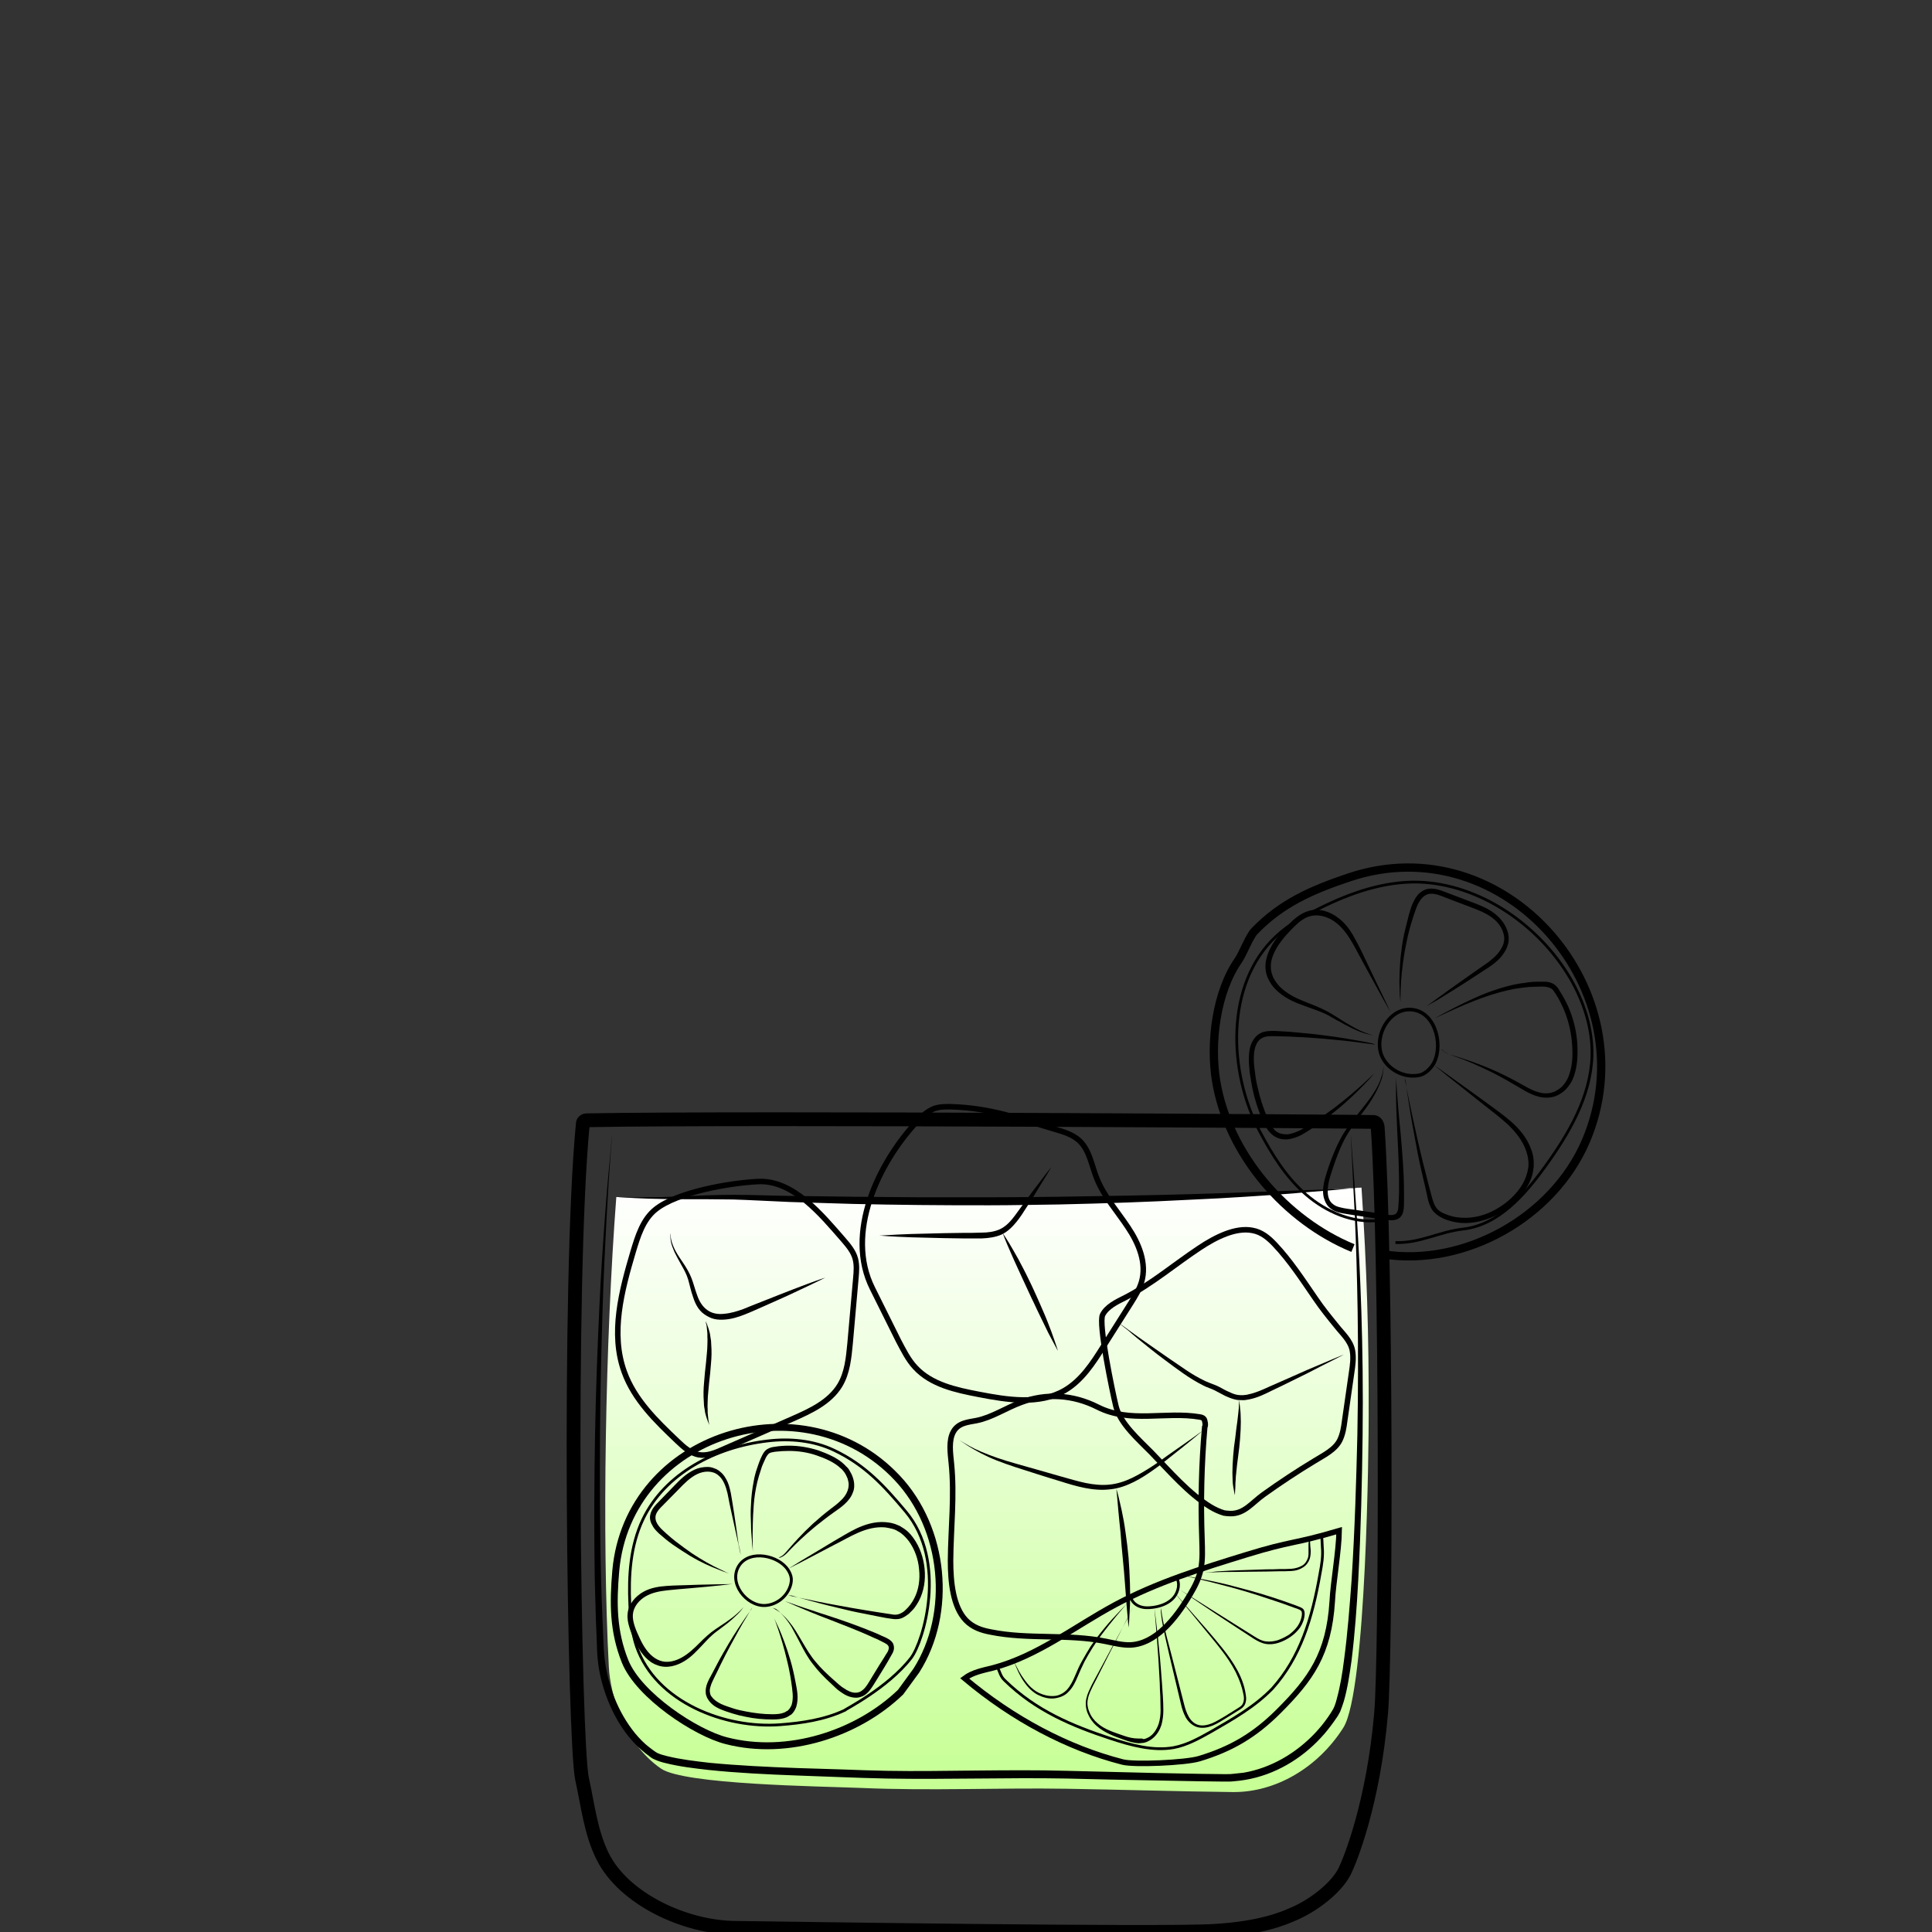 <?xml version="1.0" encoding="utf-8"?>
<!-- Generator: Adobe Illustrator 19.2.0, SVG Export Plug-In . SVG Version: 6.00 Build 0)  -->
<svg version="1.1" id="Layer_1" xmlns="http://www.w3.org/2000/svg" xmlns:xlink="http://www.w3.org/1999/xlink" x="0px" y="0px"
	 viewBox="0 0 700 700" style="enable-background:new 0 0 700 700;" xml:space="preserve">
<rect x="0" y="0" width="700" height="700" fill="#333333" stroke="none"/>
<style type="text/css">
	.st0{fill:none;}
	.st1{fill:none;stroke:#000000;stroke-width:5;stroke-miterlimit:10;}
	.st2{opacity:0.9;fill:url(#SVGID_1_);enable-background:new    ;}
	.st3{fill:url(#SVGID_2_);}
	.st4{fill:none;stroke:#000000;stroke-width:2;stroke-miterlimit:10;}
	.st5{fill:none;stroke:#000000;stroke-width:3;stroke-miterlimit:10;}
	.st6{fill:none;stroke:#000000;stroke-width:1.292;stroke-miterlimit:10;}
	.st7{fill:none;stroke:#000000;stroke-miterlimit:10;}
	.st8{fill:none;stroke:#000000;stroke-width:2.508;stroke-miterlimit:10;}
	.st9{fill:none;stroke:#000000;stroke-width:1.08;stroke-miterlimit:10;}
</style>
<rect class="st0" width="700" height="700"/>
<path class="st1" d="M6708.6-568.1c0.3,38.5,0.2,82.4-5.7,120.5c-2.3,14.7-3.7,31.7-10.6,44.9c-9.4,17.9-18.6,35.9-34,49.5
	c-5.5,4.9-11.5,9.2-17.9,12.8c-4.2,2.3-15.3,5.1-15.9,10.8c-0.4,3.6,3.8,5.7,6.9,7.6c6.9,4.3,10.9,12.3,11.6,20.4
	c1.5,15.4-5.6,30.7-18.9,38.8c-0.8,0.5-1.6,1-1.9,1.8c-0.7,2.1,2.1,3.4,4.2,3.8c12.1,2.1,24,5,35.7,8.7c7.7,2.4,24.3,10.6,12,18.5
	c-7.7,4.9-17,6.2-26,7.3c-24.7,3.1-49.7,6.2-74.5,3.9c-5.6-0.5-11.2-1.4-16.8-2.2c-7.5-1.1-15-2.2-22.5-3.3
	c-5.3-0.8-11.8-2.7-12.7-7.9c-1.7-10.2,16.6-15.1,23.6-17.2c4.9-1.5,36.5-4.6,35.6-9.3c-0.5-2.4-2.8-3.9-4.8-5.4
	c-8.9-6.4-15-16.4-16.6-27.2c-1.6-10.8,1.3-22.2,7.9-30.9c2.2-2.9,4.9-6,4.4-9.6c-0.2-1.5-1-2.9-2-4.1c-5.1-6.7-15.9-9.5-22.8-14.7
	c-7.9-6-15.2-12.8-21.6-20.4c-12.5-14.5-22.1-31.5-27.6-49.9c-5.2-17.2-6.9-35.3-8.2-53.2c-2.3-31-3.6-62-3.8-93.1
	c20.2-2.4,42-1.8,62.4-1.4C6600.9-567.5,6708.6-570.2,6708.6-568.1z"/>
<g>
	<path d="M6582-253.2c0,0,0,0.2,0,0.5s0,0.8,0,1.4c0,0.6,0.1,1.3,0.6,1.9c0.4,0.6,1.2,0.8,2.2,0.8c2.1-0.1,4.5-0.2,7.1-0.2
		c1.3,0,2.7-0.1,4-0.1c1.4-0.1,2.8-0.1,4.1-0.2c1.4-0.1,2.8-0.1,4.1-0.2c1.4-0.1,2.7-0.1,4-0.2c2.6-0.1,5-0.2,7.1-0.3
		c2-0.1,3.7-0.6,4.6-1.3c0.4-0.4,0.7-0.8,0.8-1.1c0.1-0.3,0.2-0.5,0.2-0.5s0,0.2,0,0.5c-0.1,0.3-0.2,0.8-0.6,1.3s-1.1,1-1.9,1.4
		s-1.8,0.7-2.8,0.8c-2.1,0.4-4.5,0.7-7.1,0.9c-1.3,0.1-2.7,0.3-4,0.4c-1.4,0.1-2.8,0.2-4.2,0.2c-1.4,0-2.8,0.1-4.2,0.1
		c-1.4,0-2.7,0-4.1,0c-2.6-0.1-5.1-0.2-7.2-0.4c-0.5-0.1-1.1-0.1-1.6-0.4c-0.5-0.3-0.9-0.7-1.1-1.1c-0.4-0.9-0.4-1.7-0.3-2.3
		s0.2-1.1,0.3-1.4C6581.9-253,6582-253.2,6582-253.2z"/>
</g>
<g>
	<path d="M6581.6-337.8c0,0,0.6,0.2,1.6,0.5c0.5,0.2,1.2,0.3,1.9,0.5c0.7,0.2,1.6,0.4,2.4,0.5c0.9,0.2,1.9,0.3,2.9,0.5
		c1,0.1,2.1,0.2,3.3,0.3c1.1,0.1,2.3,0.1,3.5,0.2c1.2,0,2.4,0,3.6,0s2.5,0,3.7-0.1c1.2,0,2.4-0.1,3.6-0.1c2.3-0.1,4.5-0.1,6.3-0.3
		c1.8-0.2,3.2-0.6,4.1-1.2c0.4-0.3,0.8-0.6,1-0.8c0.2-0.2,0.3-0.3,0.3-0.3s-0.1,0.1-0.2,0.4c-0.2,0.3-0.4,0.6-0.8,1
		c-0.8,0.8-2.3,1.6-4.2,2c-0.9,0.2-2,0.4-3,0.5c-1.1,0.1-2.2,0.3-3.3,0.4c-1.2,0.1-2.4,0.2-3.6,0.3c-1.2,0.1-2.5,0.1-3.7,0.2
		c-1.3,0-2.5,0-3.7-0.1c-0.6,0-1.2-0.1-1.8-0.1c-0.6-0.1-1.2-0.1-1.8-0.2c-1.2-0.1-2.3-0.4-3.4-0.6c-0.5-0.1-1-0.3-1.5-0.4
		c-0.5-0.2-1-0.3-1.4-0.4c-1.8-0.6-3.2-1.3-4.2-1.8C6582.2-337.5,6581.6-337.8,6581.6-337.8z"/>
</g>
<g>
	<path d="M6531.5-235.7c0,0,0.1,0.1,0.3,0.3c0.2,0.2,0.5,0.4,1,0.6c0.9,0.5,2.3,1,4.2,1.4c1.9,0.4,4.2,0.7,6.8,1.1
		c2.6,0.4,5.6,0.7,8.9,1.1c3.3,0.3,6.8,0.7,10.6,1c3.7,0.3,7.7,0.5,11.8,0.7c8.2,0.3,17,0.5,25.7,0.6c4.4,0.1,8.8,0.1,13.1,0.2
		c4.3,0,8.5,0.1,12.6,0s8-0.4,11.7-0.8c3.7-0.5,7.2-1.1,10.4-1.7c6.4-1.4,11.6-3,15.2-4.3c1.8-0.7,3.2-1.2,4.2-1.6
		c1-0.4,1.5-0.6,1.5-0.6s-0.5,0.2-1.4,0.7c-0.9,0.4-2.3,1.1-4.1,1.8c-3.5,1.5-8.7,3.5-15.1,5.1s-14.1,2.9-22.3,3.2
		c-4.1,0.2-8.4,0.2-12.7,0.2c-4.3,0-8.7-0.1-13.1-0.1c-4.4-0.1-8.8-0.2-13.1-0.3c-4.3-0.1-8.6-0.4-12.7-0.6c-4.1-0.3-8.1-0.6-11.8-1
		c-3.8-0.4-7.3-0.8-10.6-1.3c-1.6-0.3-3.2-0.5-4.7-0.7c-1.5-0.3-2.9-0.5-4.2-0.8c-2.6-0.5-4.9-1-6.8-1.5s-3.3-1.1-4.1-1.7
		c-0.4-0.3-0.7-0.5-0.9-0.7C6531.6-235.6,6531.5-235.7,6531.5-235.7z"/>
</g>
<linearGradient id="SVGID_1_" gradientUnits="userSpaceOnUse" x1="6498.8" y1="1146.289" x2="6704.7" y2="1146.289" gradientTransform="matrix(1 0 0 -1 0 700)">
	<stop  offset="1.785714e-02" style="stop-color:#801FE3"/>
	<stop  offset="1" style="stop-color:#B7A7FF"/>
</linearGradient>
<path class="st2" d="M6498.8-539.9c1.4,24.4,2.7,48.8,4.1,73.2c0.4,7.9,0.9,15.9,2.2,23.7c1.8,11.1,5.4,21.8,8.9,32.5
	c3,9.1,6,18.2,11.1,26.3c17.8,28.1,51.5,32.7,81.9,31.3c10.6-0.5,21.3-1.5,31.5-4.7c66.9-21.3,65.2-117,66.1-172.7
	c0-2.6,0.1-5.1,0.1-7.7C6636-535.8,6567.2-534,6498.8-539.9z"/>
<g>
	<path d="M6493.7-559.6c0,0,0.6,8.1,1.5,22.2c0.5,7.1,1,15.6,1.7,25.5c0.6,9.8,1.4,20.9,2.1,33.1c0.4,6.1,0.7,12.4,1.3,18.9
		c0.5,6.5,1.4,13.2,3,19.9c1.6,6.7,3.7,13.5,6,20.4c2.4,6.9,4.5,14,7.5,20.9c0.8,1.7,1.5,3.4,2.4,5.1c0.9,1.6,1.8,3.3,2.8,4.8
		c1.1,1.6,2.2,3.1,3.4,4.7c1.2,1.4,2.5,2.8,3.7,4.3c5.3,5.5,11.7,10,18.8,13.2c7.1,3.3,14.8,5.4,22.6,6.6c7.9,1.3,15.9,1.7,23.9,1.7
		c8-0.1,16.1-0.4,24-1.5c3.9-0.5,7.9-1.2,11.7-2.2c1-0.3,1.9-0.5,2.8-0.8l0.7-0.2c0.1,0,0,0,0.1,0l0.2-0.1l0.4-0.1l1.4-0.5l2.8-1
		c0.5-0.2,0.9-0.3,1.4-0.5l1.3-0.6c7.1-3.1,13.7-7.4,19.4-12.5c5.7-5.1,10.5-11.1,14.4-17.5c4-6.3,7.1-13.1,9.7-19.8
		c2.6-6.8,4.6-13.6,6.3-20.3c3.2-13.5,5-26.5,6.2-38.5c1.1-12.1,1.7-23.2,2-33c0.3-9.9,0.5-18.4,0.7-25.5
		c0.2-14.2,0.4-22.2,0.4-22.2s0,2,0.1,5.8c0,3.8,0.1,9.4,0.2,16.4c0,7.1,0,15.7-0.2,25.5c-0.1,9.9-0.5,21-1.5,33.1
		s-2.6,25.2-5.7,38.9c-1.6,6.8-3.6,13.7-6.1,20.6s-5.7,13.8-9.8,20.3c-4,6.5-9,12.7-14.8,18.1c-5.9,5.4-12.7,9.8-20.2,13.1l-1.4,0.6
		c-0.5,0.2-0.9,0.4-1.4,0.5l-2.8,1l-1.4,0.5l-0.4,0.1l-0.2,0.1l-0.2,0.1l-0.7,0.2c-1,0.3-2,0.6-2.9,0.8c-3.9,1-8,1.8-12,2.4
		c-8.1,1.1-16.2,1.5-24.4,1.6c-8.2,0-16.3-0.5-24.4-1.8c-8-1.3-16-3.5-23.3-7c-7.4-3.4-14.1-8.1-19.6-13.9c-1.3-1.5-2.6-3.1-3.9-4.6
		c-1.1-1.6-2.2-3.2-3.3-4.7c-2.2-3.4-3.9-6.8-5.4-10.4c-3-7.1-5.2-14.2-7.5-21.2c-2.2-7-4.3-13.9-5.8-20.7
		c-1.6-6.9-2.4-13.6-2.8-20.2c-0.5-6.6-0.7-12.9-1-18.9c-0.6-12.1-1.1-23.2-1.6-33.1c-0.5-9.9-0.8-18.4-1.2-25.5
		C6494-551.6,6493.7-559.6,6493.7-559.6z"/>
</g>
<g>
	<path d="M6494.1-544.2c0,0,0.8,0,2.4,0.1s3.8,0.2,6.7,0.3c2.9,0.2,6.4,0.3,10.5,0.5c4,0.2,8.6,0.3,13.6,0.5s10.4,0.3,16.1,0.5
		s11.7,0.2,17.9,0.4c6.2,0.1,12.6,0.1,19.2,0.2c6.5,0.1,13.2,0,19.8,0.1c6.6,0,13.3,0,19.8-0.1s13-0.1,19.2-0.2
		c12.5-0.1,24.1-0.2,34-0.3c10-0.1,18.3-0.1,24.1-0.1c2.9,0,5.2,0,6.7,0c1.6,0,2.4,0,2.4,0s-0.8,0.1-2.4,0.2
		c-1.6,0.1-3.8,0.2-6.7,0.4c-5.8,0.3-14.1,0.8-24.1,1.3s-21.6,0.9-34,1.3c-6.2,0.1-12.7,0.4-19.2,0.4c-6.5,0.1-13.2,0.1-19.8,0.2
		c-6.6,0-13.3,0-19.8-0.2c-6.5-0.1-13-0.3-19.2-0.4c-6.2-0.2-12.3-0.4-18-0.8c-2.9-0.2-5.6-0.3-8.3-0.5c-2.7-0.2-5.3-0.4-7.8-0.5
		c-2.5-0.2-4.9-0.3-7.1-0.5c-2.3-0.2-4.4-0.4-6.4-0.6c-4-0.4-7.6-0.7-10.4-1c-2.9-0.3-5.2-0.6-6.7-0.7
		C6494.9-544.1,6494.1-544.2,6494.1-544.2z"/>
</g>
<g>
	<linearGradient id="SVGID_2_" gradientUnits="userSpaceOnUse" x1="357.554" y1="649.202" x2="357.554" y2="430.17">
		<stop  offset="0" style="stop-color:#C6FF94"/>
		<stop  offset="0.998" style="stop-color:#FFFFFF"/>
	</linearGradient>
	<path class="st3" d="M489.2,430.5c-26.7,1.8-53.5,3-80.3,3.8c-46.6,1.3-93.2,1.2-139.7-0.5c-12.3-0.4-29.3,0.9-45.9-0.1
		c-4,52.5-5.2,122.9-2.7,170.4c0.5,9.3,5.2,27.3,18.9,36.7c8.4,5.8,57.4,6.4,72.4,7c25,1.1,49.8-0.1,74.7,0.3
		c18.7,0.3,41.5,1,60.2,1.2c15.3,0.1,30.6-8.7,39.9-23.3c8.5-13.3,9.2-104.3,9.2-112.6c0.1-30-0.7-54.1-2.6-83.1
		C491.9,430.3,490.5,430.4,489.2,430.5z"/>
	<path class="st4" d="M436.5,517c-1.2,13.5-1.5,27.1-1,40.7c0.1,3.6,0.3,7.3-0.4,10.8c-0.7,3.4-2.2,6.3-3.8,9
		c-5.5,9.4-12.8,18.1-21.7,18.5c-3,0.1-6-0.7-9-1.3c-13.8-2.8-27.9-0.6-41.7-3.4c-3.2-0.6-6.4-1.6-9-4.3c-4.6-4.9-5.5-13.7-5.5-21.6
		c0.1-11.8,1.5-23.5,0.3-35.2c-0.4-3.9-1-8.3,0.7-11.4c1.8-3.3,5.3-3.5,8.4-4.1c5.6-1.1,10.7-4.6,16.2-6.6c9-3.4,18.8-2.8,27.7,1.7
		c11.8,6,24.6,1.5,37,3.6c0.5,0.1,1.1,0.2,1.5,0.7S436.9,516.6,436.5,517z"/>
	<g>
		<path d="M435.7,518.4c0,0-1.2,1-3.2,2.7c-2.1,1.7-5,4.1-8.6,6.9c-1.8,1.4-3.7,3-5.9,4.5c-2.1,1.5-4.5,3.1-7.1,4.4
			c-2.6,1.3-5.5,2.4-8.6,2.7c-3.1,0.4-6.3,0.1-9.3-0.5c-3-0.6-6-1.5-8.8-2.4c-2.9-0.9-5.7-1.7-8.4-2.6c-5.4-1.7-10.5-3.3-14.8-5
			c-4.3-1.7-7.6-3.6-9.9-5c-1.1-0.7-2-1.3-2.6-1.7c-0.6-0.4-0.9-0.6-0.9-0.6s1.3,0.8,3.6,2.1c2.3,1.3,5.8,2.8,10.1,4.3
			c4.3,1.5,9.4,2.8,14.9,4.4c2.7,0.8,5.6,1.6,8.4,2.4c2.9,0.8,5.8,1.7,8.7,2.3c2.9,0.6,5.9,0.9,8.7,0.6c2.9-0.3,5.6-1.2,8.1-2.4
			c2.5-1.2,4.8-2.6,7-4c2.2-1.4,4.2-2.9,6-4.2c3.7-2.6,6.9-4.8,9-6.3C434.4,519.3,435.7,518.4,435.7,518.4z"/>
	</g>
	<g>
		<path d="M404.5,539.5c0,0,0.2,0.8,0.6,2.1c0.3,1.3,0.8,3.3,1.3,5.6c0.5,2.3,1,5,1.4,8c0.2,1.5,0.4,3,0.6,4.5
			c0.2,1.5,0.3,3.1,0.5,4.7c0.1,1.6,0.2,3.1,0.3,4.7c0.1,1.5,0.1,3.1,0.2,4.6c0.1,3,0.1,5.7,0,8.1c-0.1,2.4-0.2,4.3-0.3,5.7
			c-0.1,1.4-0.2,2.2-0.2,2.2s-0.1-0.8-0.2-2.2c-0.1-1.4-0.3-3.3-0.5-5.7c-0.2-2.3-0.4-5.1-0.6-8c-0.2-2.9-0.5-6.1-0.8-9.2
			c-0.3-3.1-0.6-6.2-0.8-9.2c-0.3-2.9-0.6-5.7-0.8-8c-0.2-2.4-0.4-4.3-0.5-5.7C404.5,540.2,404.5,539.5,404.5,539.5z"/>
	</g>
	<g>
		<path class="st4" d="M337.5,402.1c0.6-0.3,1.2-0.6,1.9-0.7c1.7-0.5,3.6-0.4,5.4-0.4c14.4,0.5,24,4.2,37.6,8.2
			c3.1,0.9,6.3,1.9,8.7,4.1c3.7,3.5,4.4,9,6.3,13.7c2.6,6.5,7.4,11.8,11.3,17.7c3.9,5.8,6.9,13,4.9,19.8c-0.8,2.7-2.3,5.1-3.8,7.5
			c-3.3,5.3-6.7,10.5-10,15.8c-3.8,6.1-7.9,12.4-14.1,16c-9.2,5.3-20.7,3.4-31.1,1.4c-8.3-1.6-17.2-3.5-23-9.8
			c-2.6-2.8-4.3-6.3-6.1-9.7c-3.1-6.3-6.3-12.6-9.4-18.9c-10-20,2.1-45.3,15.9-60.2C333.7,404.8,335.5,403.1,337.5,402.1z"/>
		<g>
			<path d="M318.5,447.7c0,0,1.2-0.1,3.2-0.2c2-0.1,4.9-0.3,8.4-0.4c3.5-0.1,7.6-0.2,11.9-0.3c2.2,0,4.4-0.1,6.7-0.1
				c2.3,0,4.6,0,6.9-0.1c2.3,0,4.5-0.3,6.4-1.1c1.9-0.8,3.5-2.3,4.8-3.9c1.3-1.6,2.5-3.4,3.7-5c1.2-1.6,2.3-3.1,3.3-4.5
				c2.1-2.8,3.9-5.1,5.1-6.7c1.2-1.6,2-2.5,2-2.5s-0.6,1-1.6,2.7c-1.1,1.7-2.6,4.2-4.4,7.2c-0.9,1.5-2,3.1-3,4.7
				c-1.1,1.7-2.2,3.5-3.6,5.2c-1.4,1.7-3.1,3.5-5.4,4.6c-2.3,1-4.8,1.3-7.1,1.4c-2.4,0-4.7,0-7,0c-2.3,0-4.5-0.1-6.7-0.1
				c-4.4-0.1-8.4-0.2-11.9-0.3c-3.5-0.1-6.4-0.3-8.4-0.4C319.7,447.7,318.5,447.7,318.5,447.7z"/>
		</g>
		<g>
			<path d="M363.3,446.8c0,0,1.7,2.4,3.9,6.3c1.1,1.9,2.4,4.2,3.6,6.6c0.6,1.2,1.3,2.5,1.9,3.8c0.6,1.3,1.3,2.6,1.9,4
				c0.6,1.3,1.2,2.7,1.8,4c0.6,1.3,1.1,2.6,1.7,3.9c1.1,2.5,2,4.9,2.8,7c1.5,4.1,2.4,7,2.4,7s-0.4-0.6-1-1.8
				c-0.6-1.1-1.5-2.8-2.5-4.7c-1-2-2.1-4.3-3.3-6.8c-0.6-1.2-1.2-2.5-1.8-3.8c-0.6-1.3-1.3-2.6-1.9-4c-1.2-2.7-2.5-5.3-3.6-7.8
				c-1.2-2.5-2.2-4.9-3.1-6.9C364.3,449.6,363.3,446.8,363.3,446.8z"/>
		</g>
	</g>
	<g>
		<path class="st4" d="M237.5,438.2c-4.6,3.7-6.4,9.7-8.1,15.3c-4.2,14.2-8.3,29.6-3.2,43.6c3.6,10,11.5,17.7,19.2,25
			c2.3,2.2,4.8,4.5,7.9,5c3,0.5,6-0.8,8.7-2c8.4-3.7,16.7-7.3,25.1-11c6.6-2.9,13.5-6.1,17.2-12.2c2.7-4.5,3.2-9.9,3.7-15.1
			c0.7-7.9,1.4-15.9,2.1-23.8c0.2-2.3,0.4-4.6-0.2-6.9c-0.7-2.7-2.6-4.9-4.4-7c-7.7-8.8-18.1-21.7-30.9-21
			C264.4,428.6,245.3,431.9,237.5,438.2z"/>
		<g>
			<path d="M243,446.7c0,0,0,0.3,0,0.9c0,0.6,0.1,1.4,0.4,2.4c0.3,1,0.8,2.2,1.5,3.5c0.7,1.3,1.7,2.7,2.7,4.2c1,1.5,2.1,3.3,2.9,5.3
				c0.8,2,1.3,4.2,2.1,6.3c0.7,2.1,1.9,4.1,3.6,5.3c1.7,1.3,4,1.7,6.3,1.4c2.3-0.2,4.6-0.9,6.8-1.7c2.2-0.9,4.4-1.8,6.5-2.6
				c4.3-1.7,8.3-3.3,11.7-4.6c3.4-1.3,6.3-2.4,8.3-3.1c2-0.7,3.2-1.1,3.2-1.1s-1.1,0.6-3,1.5c-1.9,0.9-4.7,2.3-8,3.8
				c-3.3,1.6-7.3,3.3-11.5,5.2c-2.1,0.9-4.2,1.9-6.5,2.8c-2.3,0.9-4.7,1.7-7.3,1.9c-1.3,0.1-2.6,0.1-3.9-0.2l-1-0.3l-0.9-0.4
				c-0.6-0.3-1.3-0.7-1.7-1c-2.3-1.6-3.4-4.1-4.1-6.3c-0.8-2.2-1.2-4.4-1.8-6.4c-0.6-2-1.6-3.7-2.5-5.3c-0.9-1.6-1.7-3.1-2.4-4.5
				c-0.6-1.4-1.1-2.7-1.3-3.7c-0.2-1.1-0.2-1.9-0.2-2.5C243,447,243,446.7,243,446.7z"/>
		</g>
		<g>
			<path d="M255.7,478.7c0,0,0.2,0.5,0.6,1.5c0.2,0.5,0.4,1.1,0.6,1.8c0.1,0.4,0.2,0.7,0.3,1.1c0.1,0.4,0.1,0.8,0.2,1.3
				c0.2,0.9,0.3,1.9,0.3,2.9c0.1,1,0.1,2.1,0.1,3.3c0,1.1-0.1,2.3-0.2,3.5c-0.1,1.2-0.2,2.4-0.3,3.5c-0.3,2.4-0.5,4.7-0.7,6.9
				c-0.1,1.1-0.2,2.2-0.2,3.2c0,1-0.1,2,0,2.8c0,0.4,0,0.9,0,1.3c0,0.4,0.1,0.8,0.1,1.1c0.1,0.7,0.1,1.3,0.2,1.8
				c0.2,1,0.3,1.6,0.3,1.6s-0.2-0.5-0.6-1.5c-0.2-0.5-0.4-1.1-0.6-1.8c-0.1-0.4-0.2-0.7-0.3-1.1c-0.1-0.4-0.1-0.8-0.2-1.3
				c-0.2-0.9-0.3-1.9-0.3-2.9c-0.1-1-0.1-2.1-0.1-3.3c0-1.1,0.1-2.3,0.2-3.5c0.1-1.2,0.2-2.4,0.3-3.5c0.3-2.4,0.5-4.7,0.7-6.9
				c0.1-1.1,0.2-2.2,0.2-3.2c0-1,0.1-2,0-2.8c0-0.4,0-0.9,0-1.3c0-0.4-0.1-0.8-0.1-1.1c-0.1-0.7-0.1-1.3-0.2-1.9
				C255.7,479.3,255.7,478.7,255.7,478.7z"/>
		</g>
	</g>
	<path class="st4" d="M445.8,548.4c5.1,0.1,7.9-4,12-6.9c6-4.3,12.2-8.4,18.5-12.2c3.2-2,7.5-4,9.2-7.6c1-2.1,1.4-4.5,1.7-6.9
		c0.8-5.8,1.7-11.6,2.5-17.4c0.4-2.7,0.8-5.4,0.3-8.1c-0.7-3.6-3.6-6.1-5.8-8.9c-2.6-3.2-5.2-6.4-7.5-9.8
		c-4.7-6.8-9.2-13.8-14.9-19.8c-2.1-2.2-4.6-4.4-8-5c-6.1-1.2-13.3,2.4-19.3,6.4c-8.9,5.9-17.2,13-26.7,17.9
		c-3.2,1.6-6.8,3.3-8.3,6.3c-1.6,3.1,3.5,27.6,4.8,33c1.5,6.4,8.5,12.4,12.9,16.9c6.5,6.7,13.4,14.8,21.4,19.7
		c1.5,0.9,3.2,1.7,4.9,2.2C444.3,548.3,445,548.4,445.8,548.4z"/>
	<path class="st5" d="M501.3,454.5c29.3,4.5,61.4-13.3,73.3-41.1c23-54.1-29.3-114.5-85.8-95.5c-13.4,4.5-24.5,9.3-34.3,19.5
		c-1.9,2-4.2,8.2-5.8,10.5c-8.1,11.6-10.3,30-8.1,43.6c4.4,26.9,25.3,50.7,49.6,60.7"/>
	<path class="st6" d="M500.9,383.1c2,4,6.5,6.7,11,6.7c1.5,0,3-0.2,4.2-1c1.2-0.7,2.1-1.7,2.9-2.8c4.1-6.1,1.6-18.7-6.8-20.1
		C503.4,364.4,497.3,375.9,500.9,383.1z"/>
	<g>
		<path d="M508.9,390.4c0,0,0.4,2.3,1.2,6.2c0.8,4,2,9.6,3.5,16.3c0.8,3.4,1.6,7,2.6,10.8c0.5,1.9,1,3.9,1.5,5.9c0.3,1,0.5,2,0.8,3
			c0.3,1,0.5,2.1,0.9,3c0.3,1,0.8,1.8,1.4,2.5c0.7,0.7,1.5,1.2,2.5,1.6c2,0.9,4,1.4,6.2,1.5c4.3,0.3,8.8-0.9,12.6-3.1
			c3.9-2.2,7.3-5.3,9.5-9c1.1-1.9,1.8-3.9,2.1-5.9c0-0.3,0.1-0.5,0.1-0.8c0-0.3,0-0.6,0-0.8c0-0.5,0-1-0.1-1.5c-0.1-1-0.4-2-0.7-3
			c-1.3-3.9-4-7.1-6.8-9.8c-2.9-2.6-5.9-4.9-8.6-7c-5.4-4.3-9.9-7.9-13.1-10.4c-3.1-2.5-4.9-4-4.9-4s1.9,1.3,5.2,3.7
			c3.3,2.4,8,5.7,13.6,9.8c2.8,2.1,5.9,4.2,8.9,6.8c3,2.6,6,6,7.5,10.3c0.4,1.1,0.7,2.2,0.8,3.3c0.1,0.6,0.1,1.2,0.1,1.8
			c0,0.3,0,0.6,0,0.8c0,0.3,0,0.6-0.1,0.9c-0.2,2.4-1.1,4.7-2.3,6.7c-2.4,4.1-6,7.4-10.2,9.8c-4.2,2.3-9,3.6-13.7,3.3
			c-1.2-0.1-2.4-0.3-3.5-0.6c-0.6-0.2-1.2-0.3-1.7-0.5l-0.8-0.3l-0.4-0.2c-0.2-0.1-0.3-0.1-0.4-0.2c-1.1-0.5-2.1-1.2-3-2.1
			c-0.9-0.9-1.4-2.1-1.8-3.2c-0.4-1.1-0.6-2.1-0.8-3.2c-0.2-1-0.5-2.1-0.7-3.1c-0.5-2-0.9-4-1.4-6c-0.9-3.9-1.6-7.6-2.2-11
			c-1.3-6.8-2.2-12.5-2.8-16.5c-0.3-2-0.5-3.6-0.6-4.6C509,390.9,508.9,390.4,508.9,390.4z"/>
	</g>
	<g>
		<path d="M522.3,380.2c0,0,0.1,0.1,0.3,0.3c0.2,0.2,0.5,0.4,0.9,0.7c0.8,0.6,2.2,1,3.9,1.5c3.5,1.1,8.5,2.7,14.3,5.3
			c2.9,1.3,5.9,2.8,9.1,4.6c1.6,0.9,3.2,1.8,4.8,2.5c1.7,0.7,3.5,1.2,5.2,1c0.5,0,0.8-0.1,1.3-0.2c0.4-0.1,0.8-0.3,1.2-0.4
			c0.8-0.4,1.6-0.9,2.3-1.5c0.7-0.6,1.3-1.4,1.8-2.2c0.3-0.4,0.5-0.8,0.7-1.3c0.2-0.4,0.4-0.9,0.5-1.3c1.3-3.7,1.3-7.9,0.9-11.9
			c-0.4-4.1-1.4-8.1-3-11.8c-0.8-1.8-1.7-3.6-2.8-5.3c-0.5-0.8-1-1.6-1.6-2c-0.7-0.4-1.5-0.6-2.4-0.7c-0.9-0.1-1.9,0-2.9,0
			c-0.9,0-1.9,0.1-2.8,0.1c-0.9,0.1-1.8,0.2-2.7,0.3c-0.9,0.1-1.8,0.3-2.7,0.4c-3.5,0.7-6.7,1.6-9.7,2.6c-5.9,2-10.7,4.2-14,5.7
			c-3.3,1.5-5.2,2.4-5.2,2.4s0.5-0.3,1.3-0.7c0.9-0.5,2.1-1.2,3.7-2c1.6-0.8,3.6-1.9,5.9-3c2.3-1.1,4.9-2.3,7.9-3.5
			c3-1.1,6.2-2.2,9.8-3c0.9-0.2,1.8-0.3,2.7-0.5c0.9-0.1,1.9-0.2,2.8-0.4c1-0.1,2-0.2,2.9-0.2c1,0,1.9,0,3,0c1,0,2.2,0.2,3.3,0.9
			c1.1,0.7,1.7,1.7,2.2,2.6c1.1,1.7,2.1,3.6,3,5.5c1.7,3.9,2.8,8.1,3.2,12.3c0.2,2.1,0.2,4.3,0.1,6.4c-0.1,2.1-0.5,4.3-1.2,6.4
			c-0.2,0.5-0.4,1-0.6,1.5c-0.2,0.4-0.5,1-0.8,1.4c-0.6,0.9-1.3,1.8-2.1,2.5c-0.8,0.7-1.7,1.3-2.8,1.8c-0.5,0.2-1,0.4-1.6,0.5
			c-0.5,0.1-1.1,0.2-1.6,0.2c-2.2,0.1-4.2-0.5-6-1.3c-1.8-0.8-3.4-1.8-4.9-2.7c-3.1-1.8-6-3.5-8.8-4.9c-5.6-2.8-10.4-4.8-13.9-6
			c-1.7-0.6-3.1-1.2-3.9-1.8c-0.4-0.3-0.7-0.6-0.8-0.8C522.4,380.3,522.3,380.2,522.3,380.2z"/>
	</g>
	<g>
		<path d="M516.7,364.7c0,0,1.5-1.1,4.1-3c2.6-1.9,6.3-4.6,10.9-7.8c2.2-1.6,4.7-3.3,7.3-5.1c1.2-0.9,2.5-2,3.5-3.1
			c1-1.2,1.9-2.5,2.3-4c0.1-0.4,0.1-0.8,0.2-1.1c0-0.2,0-0.4,0-0.6c0-0.2,0-0.4,0-0.5c-0.1-0.8-0.3-1.5-0.6-2.3
			c-0.6-1.5-1.6-2.9-2.9-4c-2.6-2.3-6-3.5-9.4-4.8c-3.4-1.3-6.9-2.6-10.2-3.9c-1.6-0.6-3.3-0.9-4.6-0.5c-1.5,0.5-2.5,1.7-3.3,3.1
			c-0.8,1.4-1.2,3-1.8,4.6c-0.5,1.6-1,3.1-1.4,4.6c-0.8,3-1.4,6-1.9,8.7c-0.9,5.4-1.3,10-1.4,13.2c-0.1,3.2-0.1,5.1-0.1,5.1
			s0-0.5-0.1-1.3c-0.1-0.9-0.2-2.1-0.2-3.7c-0.1-1.6-0.1-3.6,0-5.8c0.1-2.3,0.2-4.8,0.6-7.6c0.3-2.8,0.8-5.7,1.6-8.8
			c0.4-1.5,0.8-3.2,1.2-4.8c0.5-1.6,0.9-3.3,1.8-4.9c0.4-0.8,0.9-1.6,1.6-2.4c0.4-0.4,0.7-0.7,1.2-1c0.2-0.1,0.5-0.3,0.7-0.4
			c0.3-0.1,0.4-0.2,0.6-0.3c2.1-0.7,4.2-0.2,5.9,0.4c3.5,1.3,6.9,2.6,10.3,3.9c3.4,1.3,7.1,2.6,10,5.3c1.4,1.3,2.6,2.9,3.3,4.7
			c0.4,0.9,0.6,1.9,0.7,2.8c0,0.2,0,0.5,0,0.8c0,0.2,0,0.4,0,0.7c-0.1,0.5-0.1,1-0.3,1.4c-0.5,1.9-1.6,3.4-2.7,4.7
			c-1.2,1.3-2.5,2.3-3.8,3.2c-2.7,1.8-5.2,3.4-7.5,4.9c-4.6,3-8.6,5.4-11.3,7.1C518.3,363.7,516.7,364.7,516.7,364.7z"/>
	</g>
	<g>
		<path d="M503.8,366.7c0,0-0.9-1.7-2.6-4.6c-1.6-2.9-3.9-7.1-6.7-12.2c-1.4-2.5-2.8-5.3-4.4-8.1c-1.6-2.8-3.6-5.7-6.3-7.7
			c-2.7-2-6.3-3.1-9.6-2c-1.6,0.5-3.1,1.6-4.4,2.8c-1.3,1.2-2.7,2.7-3.9,4c-2.4,2.8-4.6,6-5.3,9.4c-0.3,1.7-0.2,3.4,0.4,5
			c0.5,1.6,1.6,3,2.7,4.2c2.4,2.4,5.5,4,8.5,5.2c3,1.2,6,2.3,8.6,3.7c2.6,1.4,4.7,2.9,6.7,4.1c2,1.2,3.8,2.2,5.3,2.9
			c1.5,0.7,2.8,1.1,3.6,1.4c0.9,0.3,1.3,0.4,1.3,0.4s-0.5-0.1-1.3-0.3c-0.9-0.2-2.2-0.5-3.7-1.1c-1.6-0.6-3.4-1.5-5.5-2.6
			c-1-0.6-2.1-1.2-3.3-1.8c-1.1-0.6-2.3-1.4-3.6-2c-2.5-1.2-5.5-2.1-8.6-3.3c-3.1-1.1-6.5-2.7-9.2-5.3c-1.4-1.3-2.5-2.9-3.3-4.8
			c-0.7-1.8-0.9-4-0.5-6c0.8-4,3.1-7.4,5.7-10.4c1.3-1.5,2.6-2.8,4.1-4.2c1.5-1.3,3.1-2.5,5.2-3.2c1.9-0.7,4.1-0.7,6-0.2
			c1.9,0.5,3.7,1.4,5.2,2.6c3.1,2.3,5,5.5,6.5,8.4c1.6,2.9,2.9,5.8,4.1,8.3c2.5,5.2,4.5,9.5,6,12.5
			C503,364.9,503.8,366.7,503.8,366.7z"/>
	</g>
	<g>
		<path d="M498.3,378.5c0,0-1.9-0.3-5.3-0.7c-3.4-0.5-8.2-1-14-1.5c-2.9-0.2-6.1-0.5-9.4-0.6c-1.7-0.1-3.4-0.2-5.1-0.2
			c-1.7,0-3.6-0.2-5.2,0c-0.8,0.1-1.6,0.3-2.2,0.7c-0.4,0.3-0.7,0.4-0.9,0.7c-0.3,0.3-0.5,0.6-0.7,0.9c-0.8,1.4-1.2,3.2-1.2,5
			c-0.1,1.8,0.1,3.7,0.4,5.6c0.2,1.9,0.5,3.8,1,5.7c0.8,3.7,2,7.4,3.5,10.9c0.7,1.7,1.6,3.4,2.7,4.5c0.3,0.3,0.6,0.5,0.9,0.7
			l0.3,0.1c0,0,0.1,0.1,0.1,0.1l0.2,0.1c0.2,0.1,0.4,0.2,0.6,0.2c0.7,0.2,1.5,0.3,2.3,0.3c1.6-0.1,3.3-0.8,4.8-1.5
			c1.5-0.8,2.9-1.7,4.4-2.6c2.8-1.8,5.4-3.6,7.7-5.3c4.6-3.5,8.3-6.7,10.8-9c2.5-2.3,3.9-3.7,3.9-3.7s-0.3,0.4-0.9,1.1
			c-0.6,0.7-1.5,1.7-2.7,2.9c-2.4,2.5-5.8,5.9-10.4,9.6c-2.3,1.9-4.8,3.8-7.6,5.7c-0.7,0.5-1.4,0.9-2.1,1.4
			c-0.7,0.5-1.5,0.9-2.3,1.4c-1.6,0.9-3.4,1.6-5.4,1.8c-1,0.1-2,0-3.1-0.3c-0.3-0.1-0.5-0.2-0.7-0.3l-0.2-0.1
			c-0.1-0.1-0.1-0.1-0.2-0.1l-0.4-0.2c-0.5-0.3-0.9-0.6-1.3-1c-1.6-1.5-2.5-3.3-3.2-5.1c-1.6-3.6-2.8-7.4-3.6-11.2
			c-0.4-1.9-0.7-3.9-1-5.9c-0.2-2-0.4-3.9-0.3-5.9c0.1-2,0.4-4.1,1.6-5.9c0.3-0.5,0.6-0.9,1-1.3c0.4-0.4,0.9-0.8,1.3-1
			c1-0.6,2-0.8,3-0.9c2-0.2,3.8,0,5.5,0.1c1.8,0.1,3.5,0.2,5.2,0.4c3.3,0.3,6.5,0.6,9.4,1c5.8,0.7,10.6,1.6,14,2.2
			c1.7,0.3,3,0.6,3.9,0.8C497.8,378.3,498.3,378.5,498.3,378.5z"/>
	</g>
	<g>
		<path d="M501.3,386.4c0,0,0,0.5-0.1,1.5c-0.1,1-0.3,2.4-1,4.1c-0.6,1.7-1.6,3.7-2.9,5.9c-1.3,2.2-3,4.5-4.9,6.9
			c-1.8,2.5-3.8,5.2-5.4,8.3c-1.6,3.1-2.9,6.6-4.1,10.2c-0.3,0.9-0.6,1.8-0.9,2.8c-0.3,0.9-0.5,1.8-0.7,2.8
			c-0.3,1.9-0.4,3.8,0.2,5.4c0.3,0.8,0.8,1.5,1.5,2c0.6,0.5,1.5,0.9,2.4,1.1c1.8,0.5,3.9,0.7,6,1c2,0.3,4.1,0.6,6.1,0.9
			c1,0.2,2,0.3,3,0.5c1,0.1,2,0.3,2.9,0.4c0.9,0.1,1.7,0,2.3-0.4c0.5-0.4,0.8-1.1,0.9-2c0.1-0.9,0.1-1.9,0.2-2.9
			c0-1,0.1-1.9,0.1-2.9c0.1-7.7-0.3-14.9-0.6-21c-0.3-6.2-0.5-11.3-0.5-14.9c0-1.8,0-3.2,0-4.2c0-1,0-1.5,0-1.5s0.1,2.1,0.4,5.6
			c0.1,1.8,0.3,4,0.5,6.5c0.2,2.5,0.5,5.3,0.8,8.4c0.5,6.2,1.2,13.3,1.2,21.1c0,1,0,2,0,2.9c0,1,0,2-0.1,3.1
			c-0.1,0.5-0.2,1.1-0.4,1.7c-0.2,0.6-0.7,1.2-1.2,1.6c-1.1,0.8-2.5,0.9-3.5,0.8c-1.1-0.1-2.1-0.3-3.1-0.4c-1-0.1-2-0.3-3-0.4
			c-2-0.3-4.1-0.6-6.1-0.9l-3.1-0.5c-1-0.2-2.1-0.3-3.1-0.6c-1.1-0.3-2.1-0.7-3.1-1.5c-0.9-0.7-1.6-1.7-2-2.8
			c-0.9-2.2-0.7-4.4-0.3-6.5c0.2-1,0.5-2,0.8-3c0.3-0.9,0.6-1.9,0.9-2.8c1.3-3.7,2.7-7.2,4.4-10.3c1.7-3.2,3.8-5.8,5.8-8.3
			c1.9-2.4,3.7-4.6,5.1-6.6c1.4-2,2.5-3.9,3.2-5.6c0.2-0.4,0.3-0.8,0.4-1.2c0.1-0.4,0.3-0.7,0.4-1.1c0.2-0.7,0.3-1.2,0.4-1.7
			C501.2,386.9,501.3,386.4,501.3,386.4z"/>
	</g>
	<path class="st7" d="M499.6,442.2c-9.5,1.1-19.1-3.1-26.4-9.4s-12.4-14.6-16.9-23.1c-11.1-21-12.7-53.1,6.2-70.6
		c4.5-4.2,9.9-7.2,15.4-9.9c11.2-5.6,23.4-9.9,36-9.6c22.3,0.7,43.7,15.6,55,34.8c5,8.6,8.2,18.4,7.9,28.3c-0.5,14.7-8.4,28.1-17,40
		c-7.5,10.4-16.9,21.1-29.6,22.6c-8.9,1-15.7,5.2-24.6,4.9"/>
	<path class="st8" d="M332,605.3c13.3-20.9,10.4-51.5-7-69.9c-33.7-35.8-97.5-16-101.9,33.8c-1,11.7-1,21.8,3.4,32.8
		c5,12.3,25.6,25.9,36.7,28.7c22.1,5.7,47.3-2.4,63.1-17.6L332,605.3z"/>
	<path class="st9" d="M277.2,581.7c3.8-0.2,7.3-2.7,8.8-6.2c0.5-1.1,0.8-2.4,0.7-3.6c-0.1-1.1-0.6-2.2-1.2-3.1
		c-3.3-5.2-13.8-7.5-17.7-1.6C263.7,573.5,270.5,582,277.2,581.7z"/>
	<g>
		<path d="M285.4,578c0,0,1.9,0.4,5.2,1.1c3.3,0.7,8,1.7,13.7,2.7c2.8,0.5,5.9,1.1,9.2,1.6c1.6,0.3,3.3,0.5,5,0.8
			c0.9,0.1,1.7,0.3,2.6,0.4c0.9,0.1,1.8,0.3,2.6,0.4c0.8,0.1,1.6,0,2.3-0.3c0.7-0.3,1.4-0.7,2-1.3c1.3-1.2,2.4-2.6,3.2-4.2
			c1.7-3.2,2.2-7,1.8-10.6c-0.3-3.7-1.6-7.3-3.7-10.2c-1.1-1.4-2.3-2.7-3.8-3.5c-0.2-0.1-0.4-0.2-0.5-0.3c-0.2-0.1-0.4-0.2-0.6-0.3
			c-0.4-0.2-0.8-0.3-1.2-0.4c-0.8-0.2-1.7-0.4-2.5-0.5c-3.4-0.3-6.7,0.6-9.7,1.9c-3,1.3-5.7,2.9-8.3,4.2c-5.1,2.7-9.4,4.9-12.4,6.5
			c-3,1.5-4.7,2.4-4.7,2.4s1.6-1,4.5-2.8c2.9-1.7,7-4.2,12-7.2c2.5-1.4,5.1-3.1,8.2-4.6c3-1.4,6.6-2.6,10.5-2.3
			c1,0.1,1.9,0.2,2.9,0.5c0.5,0.1,0.9,0.3,1.4,0.5c0.2,0.1,0.4,0.2,0.7,0.3c0.3,0.1,0.5,0.2,0.7,0.4c1.8,1,3.3,2.4,4.4,4
			c2.4,3.3,3.7,7.2,4.1,11.2c0.4,4-0.2,8.1-2.1,11.7c-0.5,0.9-1,1.7-1.6,2.5c-0.3,0.4-0.7,0.8-1,1.1l-0.5,0.5l-0.2,0.2
			c-0.1,0.1-0.2,0.2-0.3,0.3c-0.8,0.6-1.6,1.2-2.6,1.6c-1,0.4-2.1,0.4-3.1,0.3c-1-0.1-1.8-0.3-2.7-0.4c-0.9-0.2-1.7-0.3-2.6-0.5
			c-1.7-0.3-3.4-0.7-5-1c-3.3-0.6-6.3-1.3-9.1-2c-5.6-1.3-10.3-2.6-13.5-3.5c-1.6-0.4-2.9-0.8-3.8-1.1
			C285.9,578.1,285.4,578,285.4,578z"/>
	</g>
	<g>
		<path d="M282.1,564.3c0,0,0.1,0,0.3-0.1c0.2-0.1,0.5-0.2,0.8-0.4c0.7-0.4,1.5-1.3,2.5-2.5c2-2.3,4.9-5.6,8.8-9.2
			c2-1.8,4.1-3.6,6.6-5.5c1.2-0.9,2.4-1.8,3.5-2.9c1.1-1,2-2.2,2.5-3.6c0.1-0.4,0.2-0.6,0.3-1.1c0-0.3,0.1-0.7,0.1-1.1
			c0-0.7-0.2-1.5-0.4-2.2c-0.3-0.7-0.6-1.4-1-2c-0.2-0.3-0.4-0.6-0.7-0.9c-0.2-0.3-0.5-0.6-0.8-0.8c-2.3-2.2-5.6-3.6-8.8-4.7
			c-3.2-1.1-6.6-1.6-10-1.6c-1.7,0-3.3,0.1-5,0.3c-0.8,0.1-1.6,0.3-2,0.5c-0.5,0.3-0.9,0.9-1.3,1.6c-0.3,0.6-0.7,1.5-1,2.2
			c-0.3,0.7-0.6,1.4-0.8,2.2c-0.2,0.7-0.5,1.5-0.7,2.2c-0.2,0.7-0.4,1.5-0.6,2.2c-0.7,2.9-1.1,5.7-1.3,8.3
			c-0.4,5.2-0.4,9.6-0.4,12.6c0,3.1,0.1,4.8,0.1,4.8s0-0.4-0.1-1.3c-0.1-0.8-0.2-2-0.3-3.5c-0.1-1.5-0.3-3.4-0.3-5.5
			c-0.1-2.1-0.2-4.6,0-7.2c0.1-2.6,0.4-5.5,1-8.5c0.1-0.8,0.3-1.5,0.5-2.3c0.2-0.8,0.4-1.5,0.7-2.3c0.3-0.8,0.5-1.6,0.8-2.3
			c0.3-0.8,0.6-1.5,1-2.3c0.4-0.8,0.9-1.7,1.8-2.3c1-0.6,1.9-0.8,2.8-0.9c1.7-0.3,3.5-0.4,5.2-0.4c3.5,0,7.1,0.6,10.6,1.7
			c1.7,0.6,3.4,1.3,5,2.1c1.6,0.8,3.2,1.8,4.5,3.1c0.3,0.3,0.6,0.7,1,1c0.3,0.3,0.6,0.7,0.8,1.1c0.5,0.8,0.9,1.6,1.2,2.5
			c0.3,0.9,0.5,1.8,0.5,2.8c0,0.5,0,0.9-0.1,1.4c-0.1,0.4-0.2,0.9-0.4,1.3c-0.6,1.7-1.8,3.1-3,4.2c-1.2,1.1-2.5,2-3.8,2.9
			c-2.4,1.7-4.7,3.5-6.7,5.1c-4,3.3-7.2,6.4-9.3,8.6c-1,1.1-1.9,2-2.7,2.4c-0.4,0.2-0.7,0.3-0.9,0.4
			C282.2,564.3,282.1,564.3,282.1,564.3z"/>
	</g>
	<g>
		<path d="M268.4,563.4c0,0-0.4-1.5-0.9-4.1c-0.6-2.6-1.4-6.4-2.4-10.9c-0.5-2.2-1-4.7-1.5-7.3c-0.6-2.5-1.5-5.2-3.5-6.7
			c-2-1.6-5-1.5-7.5-0.3c-2.5,1.2-4.7,3.4-6.8,5.6c-2.2,2.2-4.3,4.4-6.4,6.5c-1,1-1.8,2.2-1.9,3.3c-0.1,1.3,0.4,2.4,1.2,3.4
			c0.8,1.1,1.9,1.9,2.9,2.9c1,0.9,2.1,1.8,3.1,2.6c2.1,1.6,4.1,3.1,6,4.4c3.8,2.5,7.2,4.4,9.6,5.5c2.4,1.2,3.8,1.8,3.8,1.8
			s-0.4-0.1-1.1-0.4c-0.7-0.2-1.7-0.6-2.9-1.1c-1.3-0.5-2.8-1.1-4.5-1.9c-1.7-0.8-3.6-1.8-5.6-3c-2-1.2-4.1-2.6-6.3-4.1
			c-1.1-0.8-2.2-1.6-3.2-2.5c-1.1-0.9-2.2-1.8-3.2-3c-0.5-0.6-0.9-1.3-1.3-2.1c-0.2-0.4-0.3-0.8-0.4-1.2c0-0.2-0.1-0.5-0.1-0.7
			c0-0.3,0-0.4,0-0.6c0.2-2,1.3-3.4,2.3-4.5c2.1-2.2,4.3-4.4,6.4-6.6c2.1-2.2,4.4-4.5,7.4-5.9c1.5-0.7,3.1-1,4.8-1
			c0.8,0,1.7,0.2,2.4,0.5c0.2,0.1,0.4,0.2,0.6,0.2c0.2,0.1,0.3,0.2,0.5,0.3c0.4,0.2,0.7,0.4,1,0.7c1.3,1,2.1,2.4,2.7,3.7
			c0.6,1.4,0.9,2.7,1.2,4.1c0.5,2.7,0.8,5.1,1.2,7.4c0.7,4.6,1.2,8.4,1.6,11.1C268.2,561.8,268.4,563.4,268.4,563.4z"/>
	</g>
	<g>
		<path d="M265.5,573.9c0,0-1.6,0.2-4.4,0.5c-2.8,0.3-6.8,0.7-11.6,1.1c-2.4,0.2-5,0.4-7.7,0.7c-2.7,0.3-5.5,0.8-7.9,2.2
			c-2.4,1.4-4.4,3.8-4.6,6.6c-0.2,2.7,1.2,5.8,2.5,8.6c1.3,2.8,3,5.5,5.4,7.1c1.2,0.8,2.5,1.3,3.9,1.4c1.3,0.1,2.8-0.2,4.1-0.7
			c2.6-1,4.8-2.8,6.8-4.7c1.9-1.9,3.8-3.8,5.7-5.3c2-1.5,3.8-2.6,5.4-3.7c1.6-1.1,2.9-2.1,4-3.1c1-0.9,1.8-1.7,2.3-2.3
			c0.5-0.6,0.7-0.9,0.7-0.9s-0.2,0.3-0.7,0.9c-0.4,0.6-1.1,1.5-2.1,2.5c-1,1-2.3,2.2-3.8,3.4c-0.8,0.6-1.6,1.2-2.5,1.9
			c-0.9,0.7-1.8,1.3-2.7,2.1c-1.8,1.5-3.4,3.5-5.4,5.5c-1.9,2-4.2,4.1-7.2,5.3c-1.5,0.6-3.1,1-4.9,0.9c-1.7-0.1-3.4-0.7-4.8-1.6
			c-2.9-2-4.7-4.9-6.1-7.9c-0.7-1.5-1.3-3-1.8-4.6c-0.5-1.6-0.9-3.3-0.7-5.1c0.1-1.7,0.9-3.4,1.9-4.7c1-1.3,2.3-2.4,3.7-3.2
			c2.8-1.6,5.9-2,8.7-2.2c2.8-0.2,5.4-0.2,7.8-0.3c4.8-0.2,8.8-0.2,11.6-0.3C263.9,574,265.5,573.9,265.5,573.9z"/>
	</g>
	<g>
		<path d="M272.7,582.1c0,0-0.8,1.4-2.3,3.9c-1.5,2.4-3.5,6-5.8,10.3c-1.1,2.1-2.4,4.5-3.6,7c-0.6,1.3-1.2,2.5-1.9,3.9
			c-0.6,1.3-1.4,2.7-1.7,4c-0.2,0.6-0.3,1.3-0.2,1.9c0.1,0.4,0.1,0.6,0.2,0.9c0.1,0.3,0.3,0.6,0.5,0.8c0.8,1.1,2,1.9,3.4,2.6
			c1.3,0.6,2.9,1.1,4.4,1.6c1.5,0.5,3.1,0.8,4.6,1.1c3.1,0.6,6.3,1,9.5,1c1.6,0,3.1-0.1,4.3-0.6c0.3-0.1,0.6-0.3,0.9-0.5l0.2-0.1
			c0,0,0.1-0.1,0.1,0l0.1-0.1c0.1-0.1,0.3-0.3,0.4-0.4c0.4-0.4,0.7-1,1-1.6c0.4-1.3,0.5-2.7,0.4-4.1c-0.1-1.4-0.3-2.8-0.5-4.2
			c-0.4-2.7-0.9-5.3-1.5-7.7c-1.1-4.7-2.3-8.6-3.2-11.3c-0.9-2.7-1.5-4.2-1.5-4.2s0.2,0.4,0.5,1.1c0.3,0.7,0.8,1.7,1.4,3
			c1.1,2.6,2.6,6.4,4,11.2c0.7,2.4,1.3,5,1.8,7.7c0.5,2.7,1.3,5.8,0.3,9.1c-0.3,0.8-0.7,1.6-1.3,2.3c-0.2,0.2-0.3,0.3-0.4,0.4
			l-0.1,0.1c-0.1,0.1-0.1,0.1-0.2,0.1l-0.3,0.2c-0.4,0.3-0.8,0.5-1.2,0.7c-1.7,0.7-3.4,0.8-5.1,0.8c-3.3,0-6.6-0.3-9.8-1
			c-1.6-0.3-3.2-0.7-4.8-1.2c-1.6-0.5-3.1-1-4.7-1.7c-1.5-0.7-3-1.7-4-3.3c-0.3-0.4-0.5-0.8-0.6-1.2c-0.2-0.4-0.3-1-0.3-1.3
			c-0.1-1,0.1-1.9,0.3-2.7c0.5-1.6,1.3-2.9,2-4.2c0.7-1.3,1.4-2.6,2-3.8c1.3-2.5,2.7-4.8,3.9-6.9c2.5-4.2,4.8-7.6,6.4-9.9
			c0.8-1.2,1.5-2.1,1.9-2.7C272.5,582.4,272.7,582.1,272.7,582.1z"/>
	</g>
	<g>
		<path d="M279.8,582.5c0,0,0.4,0.2,1.1,0.6c0.7,0.4,1.7,1,2.8,2.1c1.1,1,2.3,2.4,3.6,4.2c1.2,1.7,2.4,3.8,3.7,6
			c1.3,2.2,2.7,4.6,4.6,6.8c1.8,2.2,4.1,4.4,6.5,6.5c0.6,0.5,1.2,1.1,1.8,1.6c0.6,0.5,1.2,1,1.9,1.4c1.3,0.9,2.7,1.6,4.1,1.6
			c0.7,0,1.3-0.1,2-0.5c0.5-0.3,1.1-0.8,1.6-1.4c1-1.2,1.8-2.8,2.7-4.2c0.9-1.5,1.8-2.9,2.7-4.4c0.5-0.7,0.9-1.5,1.4-2.2
			c0.4-0.7,0.9-1.5,1.3-2.1c0.7-1.4,0.6-2.3-0.7-3c-0.6-0.4-1.4-0.7-2.1-1.1c-0.7-0.4-1.5-0.7-2.2-1c-5.8-2.7-11.5-4.8-16.3-6.7
			c-4.8-1.8-8.8-3.5-11.6-4.7c-1.4-0.6-2.5-1.1-3.2-1.4c-0.7-0.3-1.1-0.5-1.1-0.5s1.6,0.6,4.5,1.6c1.4,0.5,3.2,1.1,5.1,1.7
			c2,0.7,4.2,1.4,6.7,2.2c4.9,1.6,10.6,3.6,16.6,6.1c0.8,0.3,1.5,0.7,2.2,1c0.7,0.3,1.5,0.6,2.3,1.1c0.4,0.2,0.8,0.5,1.2,0.9
			c0.4,0.4,0.7,0.9,0.8,1.5c0.3,1.2-0.1,2.3-0.6,3.1c-0.4,0.8-0.9,1.5-1.3,2.3c-0.4,0.7-0.9,1.5-1.3,2.2c-0.9,1.5-1.8,2.9-2.7,4.4
			c-0.9,1.4-1.7,2.9-2.9,4.4c-0.6,0.7-1.3,1.4-2.3,1.9c-0.9,0.4-1.9,0.7-2.9,0.6c-2-0.1-3.7-1-5.1-2c-0.7-0.5-1.4-1-2-1.6
			c-0.6-0.6-1.2-1.1-1.8-1.7c-2.4-2.2-4.6-4.5-6.4-6.9c-1.9-2.4-3.2-4.9-4.4-7.2c-1.2-2.3-2.3-4.4-3.3-6.2c-1.1-1.8-2.2-3.2-3.2-4.3
			c-0.5-0.5-1-1-1.4-1.4c-0.5-0.4-0.8-0.7-1.2-0.9C280.2,582.7,279.8,582.5,279.8,582.5z"/>
	</g>
	<path class="st7" d="M330.1,600.7c4.5-5.9,13.3-34.9-2-53.1c-7.9-9.4-14.7-16.8-25.8-22.1c-7.5-3.6-16.1-4.4-24.3-3.4
		c-18.5,2.2-37.1,11.6-45.1,28.5c-4.5,9.5-5.2,20.3-4.7,30.8c0.2,5.1,0.8,10.3,2.4,15.1c7,20.3,32.2,29.9,52,28.4
		c8-0.6,16.1-1.8,23.4-5.2C305.9,619.5,321.6,611.7,330.1,600.7z"/>
	<g>
		<path class="st4" d="M485.2,554.6c-16.9,5-16.7,3.5-33.6,8.7c-16.3,5-32.6,10.1-47.5,18.1c-14.7,7.9-28.1,18.6-44.3,22.9
			c-3.6,0.9-7.4,1.6-10.3,3.8c17.5,14.7,37.3,25.2,57.2,30.3c4.1,1.1,22.8,0.3,27.8-1.2c11.6-3.5,20.1-8.5,28.8-17.2
			c11.6-11.6,18.2-20.7,19.4-39.8C483,573.6,485.1,562,485.2,554.6z"/>
		<path class="st7" d="M478.8,556c0.2,1.6,0.2,2.9,0.3,4.5c0.3,3.3-0.2,6.4-0.8,9.5c-2.9,16.6-7.2,30.5-17.3,41.8
			c-6.4,6.6-14.4,11.1-22.2,15.6c-4.3,2.4-8.7,4.9-13.6,5.8c-7.3,1.3-15.3-0.8-23.1-3.4c-13.3-4.4-26.8-9.9-38.1-21
			c-1.4-1.3-1.7-2.8-2.5-4.6"/>
		<path class="st7" d="M409.7,578.6c0.3,1.6,1.6,2.8,3.1,3.4c1.5,0.6,3.1,0.6,4.7,0.4c2.6-0.3,5.3-1.2,7.2-3s2.9-4.8,1.9-7.2"/>
		<g>
			<path d="M410.4,582.3c0,0-0.8,1.6-2.2,4.5c-1.4,2.9-3.5,6.9-6,11.8c-1.2,2.4-2.6,5.1-4,7.9c-0.7,1.4-1.4,2.8-2.2,4.3
				c-0.7,1.5-1.5,3-1.8,4.6c-0.4,1.6-0.2,3.3,0.5,4.9c0.6,1.6,1.7,3,3,4.1c2.6,2.3,6.1,3.3,9.5,4.5c1.7,0.6,3.4,1,5.2,1
				c0.4,0,0.9,0,1.3,0c0.2,0,0.4,0.2,0.6,0.2c0.2-0.1,0.5,0,0.6-0.1c0.8-0.3,1.5-0.6,2.2-1.2c1.3-1.1,2.2-2.7,2.7-4.2
				c0.5-1.6,0.7-3.3,0.7-5s-0.1-3.4-0.1-5c-0.1-1.6-0.2-3.3-0.2-4.8c-0.2-3.1-0.3-6.1-0.5-8.8c-0.4-5.5-0.7-10-1-13.2
				c-0.3-3.2-0.4-5-0.4-5s0.2,1.8,0.6,5c0.4,3.2,0.9,7.7,1.4,13.2c0.2,2.7,0.5,5.7,0.7,8.8c0.2,3.1,0.5,6.4,0.5,9.9
				c0,1.7-0.2,3.5-0.7,5.3c-0.6,1.8-1.5,3.4-3,4.7c-0.7,0.6-1.5,1.1-2.5,1.5c-0.2,0.1-0.4,0.1-0.7,0.2c-0.3,0.1-0.5,0.1-0.7,0.1
				c-0.5,0.1-1,0.1-1.4,0.1c-1.9-0.1-3.7-0.7-5.4-1.3c-3.4-1.2-7-2.5-9.8-5c-1.4-1.2-2.5-2.8-3.2-4.5c-0.7-1.7-0.9-3.6-0.5-5.4
				s1.2-3.3,1.9-4.8c0.8-1.5,1.5-2.9,2.3-4.3c1.5-2.8,2.9-5.4,4.2-7.8c2.6-4.8,4.8-8.9,6.3-11.7
				C409.5,583.9,410.4,582.3,410.4,582.3z"/>
		</g>
		<g>
			<path d="M408.4,580.9c0,0-0.7,0.8-1.8,2.1c-1.2,1.4-2.8,3.3-4.7,5.7s-4.1,5.2-6.1,8.4c-1,1.6-2,3.3-2.9,5
				c-0.9,1.8-1.7,3.6-2.5,5.5c-0.8,1.9-1.7,3.8-3.2,5.3c-0.7,0.8-1.6,1.4-2.6,1.8c-1,0.4-2,0.6-3,0.7c-2,0.1-3.9-0.5-5.5-1.3
				s-2.9-2-3.9-3.2s-1.8-2.4-2.4-3.5c-0.6-1.1-1.1-2.1-1.4-2.9c-0.7-1.6-1.1-2.6-1.1-2.6s0.5,0.9,1.3,2.5c0.8,1.6,2.1,3.8,4.1,6.1
				c1,1.1,2.3,2.2,3.8,2.9s3.3,1.2,5.1,1.1c0.9,0,1.8-0.2,2.6-0.6c0.9-0.4,1.6-0.9,2.3-1.6c1.3-1.4,2.2-3.2,3-5.1
				c0.8-1.9,1.6-3.8,2.6-5.5c1-1.8,2-3.5,3-5.1c2.1-3.2,4.4-5.9,6.4-8.3c2-2.3,3.8-4.1,5-5.4C407.7,581.7,408.4,580.9,408.4,580.9z"
				/>
		</g>
		<g>
			<path d="M420.7,582.5c0,0,0.1,1.8,0.7,4.8c0.6,3.1,1.7,7.3,3.1,12.5c1.3,5.2,2.9,11.2,4.5,17.6c0.4,1.6,0.9,3.2,1.7,4.6
				c0.8,1.4,2,2.6,3.6,3c1.5,0.4,3.3,0,4.8-0.6c1.6-0.7,3.1-1.6,4.6-2.5c1.5-0.9,3-1.9,4.5-2.8c0.8-0.5,1.5-0.9,1.9-1.5
				c0.4-0.6,0.6-1.4,0.6-2.2s-0.2-1.6-0.4-2.5c-0.2-0.9-0.4-1.6-0.7-2.5c-0.5-1.6-1.2-3.1-1.9-4.6c-1.5-2.9-3.3-5.6-5.2-8
				c-1.8-2.4-3.7-4.6-5.4-6.7c-3.4-4.1-6.2-7.6-8.2-10c-2-2.4-3.1-3.8-3.1-3.8s1.2,1.3,3.2,3.7c2,2.3,5,5.7,8.5,9.7
				c1.7,2,3.6,4.2,5.5,6.6c1.9,2.4,3.8,5,5.4,8c1.6,3,2.8,6.3,3.1,9.9c0,0.9-0.1,1.9-0.7,2.8c-0.6,0.9-1.4,1.3-2.2,1.8
				c-1.5,0.9-3,1.9-4.5,2.8c-1.5,0.9-3,1.9-4.7,2.6c-1.7,0.7-3.6,1.1-5.5,0.6c-1.8-0.5-3.3-1.9-4.2-3.4c-0.9-1.6-1.4-3.2-1.8-4.9
				c-1.5-6.5-3-12.5-4.2-17.7c-1.2-5.2-2.2-9.5-2.7-12.6c-0.2-1.5-0.4-2.8-0.4-3.6C420.7,582.9,420.7,582.5,420.7,582.5z"/>
		</g>
		<g>
			<path d="M427.5,576c0,0,1.3,0.8,3.7,2.3s5.7,3.6,9.7,6.1s8.7,5.5,13.7,8.6c1.3,0.8,2.5,1.5,4,1.7c1.4,0.2,2.9,0,4.3-0.4
				c1.4-0.5,2.8-1.2,4.1-2c1.2-0.9,2.4-2,3.2-3.2c0.8-1.2,1.4-2.7,1.5-4.2c0-0.4,0-0.7-0.1-1c-0.1-0.2-0.3-0.4-0.6-0.6
				c-0.6-0.3-1.4-0.6-2.1-0.8c-2.9-1.1-5.8-2.1-8.6-3c-5.6-1.9-10.9-3.5-15.5-4.7s-8.4-2.2-11.1-2.8s-4.2-1-4.2-1s0.4,0.1,1.1,0.2
				c0.7,0.1,1.8,0.3,3.2,0.6c2.7,0.5,6.6,1.3,11.2,2.4c4.6,1.2,10,2.6,15.6,4.4c2.8,0.9,5.7,1.9,8.7,3c0.7,0.3,1.4,0.5,2.2,0.9
				c0.4,0.2,0.8,0.5,1,1s0.2,1,0.2,1.4c-0.1,1.7-0.7,3.3-1.6,4.7c-1.9,2.7-4.8,4.6-7.8,5.6c-1.5,0.5-3.2,0.7-4.8,0.4s-3-1.1-4.3-1.9
				c-2.5-1.6-4.9-3.2-7.2-4.7c-2.3-1.5-4.4-2.9-6.4-4.2c-3.9-2.6-7.2-4.8-9.5-6.4C428.8,576.9,427.5,576,427.5,576z"/>
		</g>
		<g>
			<path d="M434.5,568.7c0,0,0.2,0.1,0.5,0.3c0.3,0.2,0.8,0.3,1.5,0.5c0.7,0.1,1.5,0.1,2.4,0.1c0.9-0.1,2-0.3,3.1-0.3
				c2.3-0.2,5-0.3,7.9-0.4c2.9-0.1,5.9-0.2,9-0.3c1.5,0,3.1,0,4.6-0.1c1.5,0,3,0,4.4-0.1c1.4-0.1,2.7-0.5,3.8-1.1
				c1.1-0.6,1.7-1.6,2.1-2.6s0.3-2.1,0.3-3c0-0.9,0-1.7,0-2.4c0-0.7,0.3-1.2,0.3-1.6c0-0.4,0.2-0.5,0.2-0.5s0,0.8,0.1,2.1
				c0,0.7,0.1,1.5,0.2,2.4c0,0.9,0,2-0.4,3.2c-0.4,1.1-1.2,2.3-2.4,3c-1.2,0.8-2.6,1.2-4.1,1.3c-1.5,0.1-2.9,0.1-4.5,0.1
				c-1.5,0-3,0.1-4.6,0.1c-3.1,0-6.1,0.1-9,0.1c-2.9,0.1-5.6,0-7.9,0.1c-1.1,0-2.2,0.1-3.1,0.1s-1.8-0.1-2.4-0.2
				c-0.7-0.2-1.1-0.4-1.5-0.6C434.6,568.8,434.5,568.7,434.5,568.7z"/>
		</g>
	</g>
	<g>
		<path d="M405.6,479.5c0,0,1.2,0.8,3.2,2.3c2,1.5,5,3.6,8.6,6.1c3.6,2.5,7.7,5.4,12.2,8.4c2.2,1.5,4.6,2.9,7.1,4.1
			c1.3,0.6,2.5,1,4,1.6c1.4,0.6,2.6,1.4,3.9,2c1.3,0.6,2.5,1.2,3.8,1.4c0.6,0.1,1.3,0.1,1.9,0.1c0.4,0,0.7-0.1,1-0.1
			c0.3,0,0.7-0.1,1-0.2c2.6-0.5,5.2-1.7,7.6-2.8c5-2.2,9.6-4.2,13.6-6c4-1.7,7.3-3.1,9.7-4.1c2.3-1,3.7-1.5,3.7-1.5
			s-1.3,0.7-3.5,1.8c-2.3,1.1-5.5,2.8-9.4,4.8c-3.9,1.9-8.4,4.2-13.3,6.5c-2.4,1.2-5,2.5-8,3.1c-0.4,0.1-0.7,0.1-1.1,0.2
			c-0.4,0.1-0.8,0.1-1.1,0.1c-0.8,0-1.6,0-2.4-0.1c-1.6-0.3-3-0.9-4.3-1.5c-1.3-0.7-2.6-1.4-3.8-2c-1.2-0.6-2.7-1-4-1.7
			c-2.6-1.3-5-2.8-7.3-4.4c-2.3-1.6-4.3-3.1-6.3-4.6c-2-1.5-3.9-2.9-5.6-4.3c-3.4-2.7-6.2-5-8.1-6.7
			C406.7,480.5,405.6,479.5,405.6,479.5z"/>
	</g>
	<g>
		<path d="M448.8,507.1c0,0,0.1,0.5,0.3,1.5c0.1,0.5,0.2,1,0.2,1.7c0.1,0.7,0.2,1.4,0.2,2.2c0.1,1.7,0.1,3.6,0,5.6
			c-0.1,1-0.1,2.1-0.2,3.2c-0.1,1.1-0.2,2.1-0.3,3.2c-0.3,2.1-0.5,4.3-0.8,6.3c-0.1,1-0.2,2-0.3,2.9c-0.1,0.9-0.2,1.8-0.2,2.6
			c-0.1,0.8-0.1,1.5-0.1,2.2c0,0.7-0.1,1.2-0.1,1.7c0,1-0.1,1.5-0.1,1.5s-0.1-0.5-0.3-1.5c-0.1-0.5-0.2-1-0.3-1.7
			c-0.1-0.7-0.2-1.4-0.2-2.2c-0.1-1.6-0.1-3.6,0-5.6c0.1-1,0.1-2.1,0.2-3.2c0.1-1.1,0.2-2.2,0.3-3.2c0.3-2.1,0.6-4.3,0.8-6.3
			c0.1-1,0.3-2,0.4-2.9c0.1-0.9,0.2-1.8,0.3-2.6c0.2-1.6,0.3-2.9,0.3-3.9C448.8,507.6,448.8,507.1,448.8,507.1z"/>
	</g>
	<path class="st1" d="M497.7,406.5c1.1,0.1,1.5,1.4,1.5,2.5c3.2,47.1,3,191.1,1.2,211.7c-2.8,32.7-11.3,53.5-13.2,57.3
		c-3,6-11.4,12.6-19.3,15.8c-2.6,1.1-10.8,4.8-28,5.8c-19.9,1.2-156.5-0.9-173.3-1.1c-18.6-0.1-40.6-10.6-48.2-25.8
		c-4.4-8.8-5.4-18.7-7.5-28.1c-2.9-13-5.3-180.7,0.3-237.7c0.1-0.6,0.7-1,1.3-1C271.6,404.8,496.6,406.4,497.7,406.5z"/>
	<g>
		<path d="M221.8,410.9c0,0-0.2,2.7-0.6,7.8c-0.4,5.1-0.9,12.6-1.4,22.1c-0.5,9.5-1.1,21.1-1.5,34.4c-0.4,13.3-0.8,28.3-0.9,44.6
			c-0.1,16.3-0.1,34.1,0.4,52.8c0.1,4.7,0.3,9.4,0.5,14.2c0.1,2.4,0.2,4.8,0.3,7.2c0.1,2.4,0.2,4.9,0.5,7.2
			c0.6,4.8,1.8,9.5,3.6,14.1c1.8,4.5,4.3,8.9,7.4,12.7c1.6,1.9,3.3,3.7,5.3,5.2c1,0.7,2,1.6,2.9,2c1.1,0.5,2.3,0.8,3.5,1.1
			c4.9,1.2,10.1,1.8,15.3,2.4c10.4,1,21,1.5,31.8,1.9c5.4,0.2,10.7,0.3,16.1,0.5c5.4,0.2,10.8,0.4,16.2,0.5
			c10.8,0.2,21.7,0,32.6-0.1c10.9-0.1,21.8-0.2,32.7,0.1c10.9,0.3,21.7,0.5,32.4,0.8c5.4,0.1,10.7,0.2,16,0.3c2.7,0,5.3,0.1,7.9,0.1
			l1,0l1,0c0.7,0,1.3,0,1.9-0.1c1.3-0.1,2.5-0.3,3.8-0.4c10.1-1.7,19.2-7.2,26-14.4c1.7-1.8,3.3-3.8,4.7-5.8c0.7-1,1.4-2.1,1.9-3
			c0.5-1,0.9-2.2,1.2-3.4c1.3-4.7,2.1-9.6,2.7-14.5c1.3-9.7,2-19.3,2.7-28.6c1.2-18.7,1.7-36.4,2.1-52.7c0.3-16.3,0.3-31.3,0.1-44.6
			c-0.2-13.3-0.6-24.9-1-34.4c-0.5-9.5-0.9-17-1.1-22.1c-0.3-5.1-0.4-7.8-0.4-7.8s0.2,2.7,0.6,7.8c0.4,5.1,1,12.6,1.6,22.1
			c1.2,19,2.5,46.3,2.1,79.1c-0.2,16.4-0.6,34.1-1.6,52.8c-0.5,9.4-1.2,19-2.4,28.8c-0.7,4.9-1.4,9.9-2.8,14.8
			c-0.4,1.2-0.8,2.5-1.3,3.7c-0.2,0.3-0.3,0.7-0.5,0.9l-0.2,0.4l-0.3,0.5c-0.4,0.5-0.7,1.1-1.1,1.6c-1.5,2.1-3.1,4.2-4.9,6.1
			c-7.1,7.7-16.7,13.5-27.5,15.3c-1.3,0.2-2.7,0.4-4.1,0.5c-0.7,0.1-1.4,0.1-2.1,0.1l-1,0l-1,0c-2.6,0-5.3-0.1-8-0.1
			c-5.3-0.1-10.7-0.2-16-0.3c-10.7-0.2-21.5-0.4-32.4-0.7c-10.8-0.2-21.7-0.1-32.6,0c-10.9,0.1-21.8,0.2-32.7,0
			c-5.4-0.1-10.9-0.3-16.3-0.5c-5.4-0.2-10.8-0.4-16.2-0.6c-10.7-0.4-21.4-0.9-31.9-2c-5.3-0.6-10.5-1.2-15.7-2.5
			c-1.3-0.3-2.6-0.7-3.9-1.3c-0.3-0.1-0.7-0.3-1-0.5c-0.2-0.1-0.3-0.2-0.4-0.3c-0.2-0.1-0.3-0.2-0.4-0.3c-0.5-0.4-1.1-0.8-1.6-1.2
			c-2.1-1.7-4-3.5-5.7-5.6c-3.4-4.1-5.9-8.7-7.8-13.4c-1.9-4.8-3.2-9.7-3.7-14.7c-0.3-2.6-0.3-5-0.4-7.4c-0.1-2.4-0.2-4.9-0.3-7.3
			c-0.1-4.8-0.3-9.6-0.4-14.3c-0.3-18.8-0.2-36.5,0.1-52.9c0.3-16.4,0.9-31.4,1.5-44.6c0.6-13.3,1.4-24.8,2.1-34.4
			c0.7-9.5,1.4-17,1.9-22.1C221.5,413.6,221.8,410.9,221.8,410.9z"/>
	</g>
	<g>
		<path d="M493.3,430.2c0,0-1,0.1-3,0.3c-2,0.2-4.9,0.5-8.5,0.8c-3.7,0.3-8.2,0.6-13.3,1.1c-5.1,0.4-10.9,0.8-17.2,1.2
			c-6.3,0.4-13.2,0.8-20.4,1.1c-7.2,0.4-14.9,0.7-22.8,1c-7.9,0.3-16.1,0.5-24.4,0.7c-8.3,0.1-16.8,0.3-25.2,0.3
			c-8.4,0-16.9,0-25.2-0.1c-8.3-0.1-16.5-0.2-24.4-0.4c-7.9-0.2-15.6-0.5-22.8-0.7c-7.2-0.3-14.1-0.7-20.4-0.9
			c-6.3-0.1-12.1-0.1-17.3-0.1c-5.1,0-9.6-0.1-13.3-0.2c-3.7-0.1-6.6-0.3-8.6-0.4c-2-0.2-3-0.2-3-0.2s1.1,0,3,0.1c2,0,4.9,0,8.6,0
			c3.7,0,8.2-0.2,13.3-0.4c5.1-0.2,10.9-0.5,17.3-0.5c6.4,0,13.2,0.3,20.5,0.4c7.2,0.1,14.9,0.2,22.8,0.3c7.9,0.1,16.1,0.1,24.4,0.2
			c8.3,0,16.7,0,25.2,0c8.4,0,16.9-0.1,25.2-0.2c8.3-0.1,16.5-0.3,24.4-0.4c15.8-0.3,30.6-0.7,43.2-1.2c12.6-0.5,23.2-0.8,30.6-1.1
			c3.7-0.1,6.6-0.3,8.6-0.3C492.2,430.2,493.3,430.2,493.3,430.2z"/>
	</g>
</g>
</svg>
